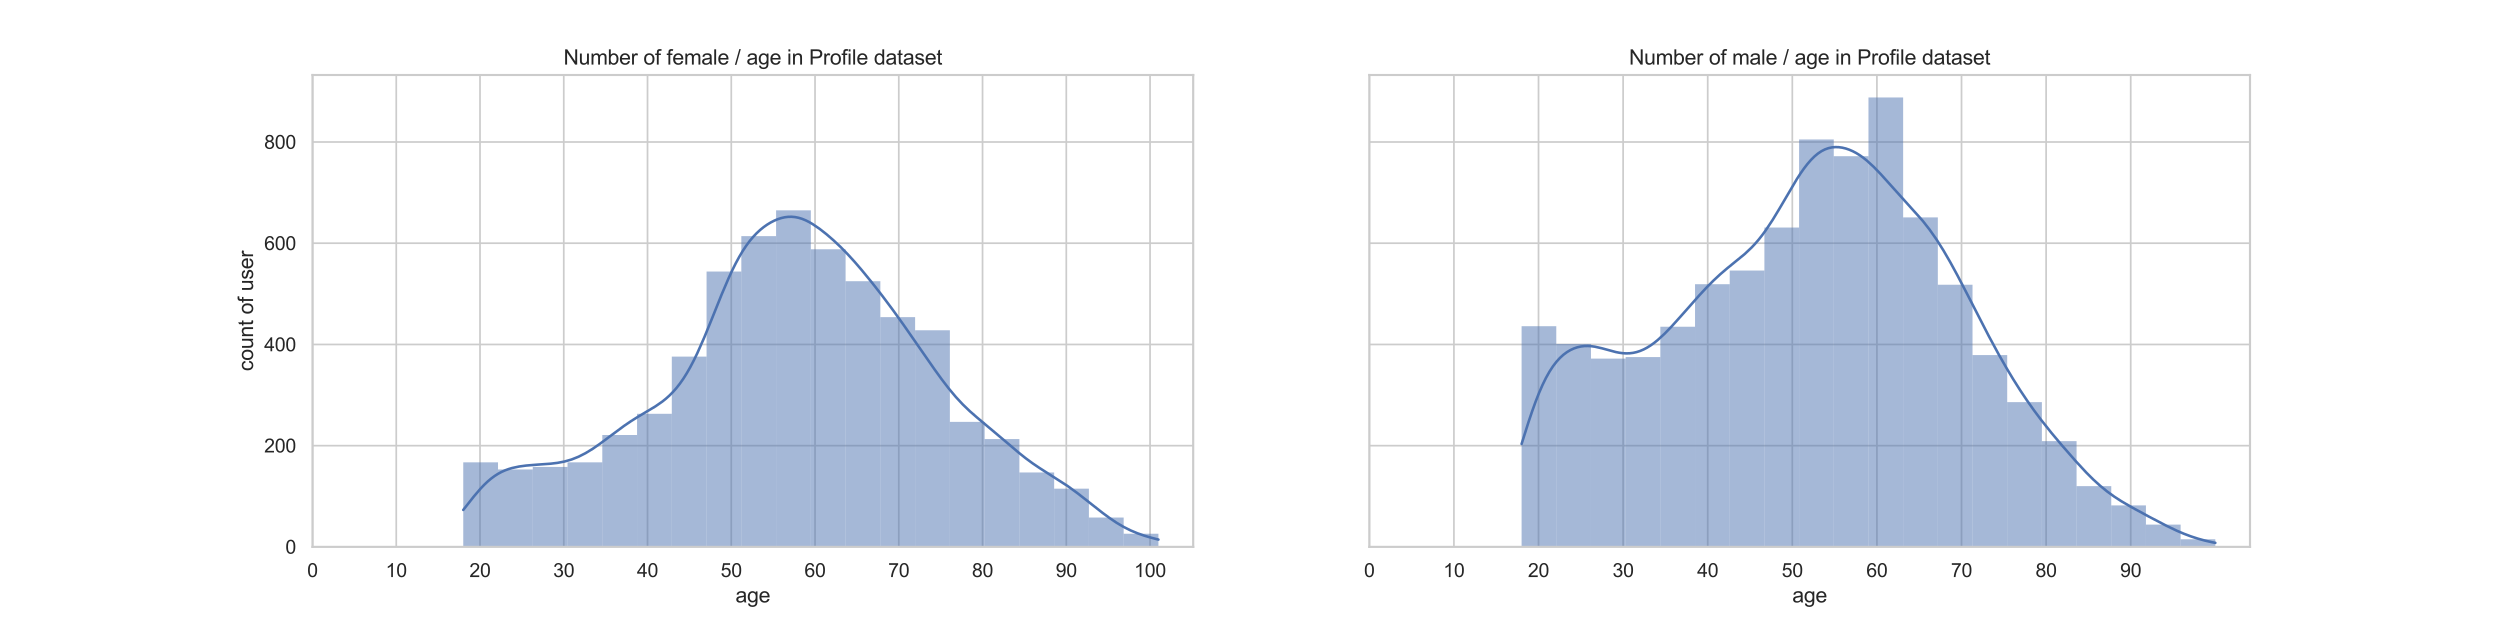 <?xml version="1.0" encoding="utf-8" standalone="no"?>
<!DOCTYPE svg PUBLIC "-//W3C//DTD SVG 1.1//EN"
  "http://www.w3.org/Graphics/SVG/1.1/DTD/svg11.dtd">
<svg xmlns:xlink="http://www.w3.org/1999/xlink" width="1440pt" height="360pt" viewBox="0 0 1440 360" xmlns="http://www.w3.org/2000/svg" version="1.1">
 <defs>
  <style type="text/css">*{stroke-linejoin: round; stroke-linecap: butt}</style>
 </defs>
 <g id="figure_1">
  <g id="patch_1">
   <path d="M 0 360 
L 1440 360 
L 1440 0 
L 0 0 
z
" style="fill: #ffffff"/>
  </g>
  <g id="axes_1">
   <g id="patch_2">
    <path d="M 180 315 
L 687.273 315 
L 687.273 43.2 
L 180 43.2 
z
" style="fill: #ffffff"/>
   </g>
   <g id="matplotlib.axis_1">
    <g id="xtick_1">
     <g id="line2d_1">
      <path d="M 180 315 
L 180 43.2 
" clip-path="url(#p85ffccefdc)" style="fill: none; stroke: #cccccc; stroke-linecap: round"/>
     </g>
     <g id="text_1">
      <!-- 0 -->
      <g style="fill: #262626" transform="translate(176.941 332.374)scale(0.11 -0.11)">
       <defs>
        <path id="ArialMT-30" d="M 266 2259 
Q 266 3072 433 3567 
Q 600 4063 929 4331 
Q 1259 4600 1759 4600 
Q 2128 4600 2406 4451 
Q 2684 4303 2865 4023 
Q 3047 3744 3150 3342 
Q 3253 2941 3253 2259 
Q 3253 1453 3087 958 
Q 2922 463 2592 192 
Q 2263 -78 1759 -78 
Q 1097 -78 719 397 
Q 266 969 266 2259 
z
M 844 2259 
Q 844 1131 1108 757 
Q 1372 384 1759 384 
Q 2147 384 2411 759 
Q 2675 1134 2675 2259 
Q 2675 3391 2411 3762 
Q 2147 4134 1753 4134 
Q 1366 4134 1134 3806 
Q 844 3388 844 2259 
z
" transform="scale(0.016)"/>
       </defs>
       <use xlink:href="#ArialMT-30"/>
      </g>
     </g>
    </g>
    <g id="xtick_2">
     <g id="line2d_2">
      <path d="M 228.243 315 
L 228.243 43.2 
" clip-path="url(#p85ffccefdc)" style="fill: none; stroke: #cccccc; stroke-linecap: round"/>
     </g>
     <g id="text_2">
      <!-- 10 -->
      <g style="fill: #262626" transform="translate(222.126 332.374)scale(0.11 -0.11)">
       <defs>
        <path id="ArialMT-31" d="M 2384 0 
L 1822 0 
L 1822 3584 
Q 1619 3391 1289 3197 
Q 959 3003 697 2906 
L 697 3450 
Q 1169 3672 1522 3987 
Q 1875 4303 2022 4600 
L 2384 4600 
L 2384 0 
z
" transform="scale(0.016)"/>
       </defs>
       <use xlink:href="#ArialMT-31"/>
       <use xlink:href="#ArialMT-30" x="55.615"/>
      </g>
     </g>
    </g>
    <g id="xtick_3">
     <g id="line2d_3">
      <path d="M 276.486 315 
L 276.486 43.2 
" clip-path="url(#p85ffccefdc)" style="fill: none; stroke: #cccccc; stroke-linecap: round"/>
     </g>
     <g id="text_3">
      <!-- 20 -->
      <g style="fill: #262626" transform="translate(270.369 332.374)scale(0.11 -0.11)">
       <defs>
        <path id="ArialMT-32" d="M 3222 541 
L 3222 0 
L 194 0 
Q 188 203 259 391 
Q 375 700 629 1000 
Q 884 1300 1366 1694 
Q 2113 2306 2375 2664 
Q 2638 3022 2638 3341 
Q 2638 3675 2398 3904 
Q 2159 4134 1775 4134 
Q 1369 4134 1125 3890 
Q 881 3647 878 3216 
L 300 3275 
Q 359 3922 746 4261 
Q 1134 4600 1788 4600 
Q 2447 4600 2831 4234 
Q 3216 3869 3216 3328 
Q 3216 3053 3103 2787 
Q 2991 2522 2730 2228 
Q 2469 1934 1863 1422 
Q 1356 997 1212 845 
Q 1069 694 975 541 
L 3222 541 
z
" transform="scale(0.016)"/>
       </defs>
       <use xlink:href="#ArialMT-32"/>
       <use xlink:href="#ArialMT-30" x="55.615"/>
      </g>
     </g>
    </g>
    <g id="xtick_4">
     <g id="line2d_4">
      <path d="M 324.728 315 
L 324.728 43.2 
" clip-path="url(#p85ffccefdc)" style="fill: none; stroke: #cccccc; stroke-linecap: round"/>
     </g>
     <g id="text_4">
      <!-- 30 -->
      <g style="fill: #262626" transform="translate(318.611 332.374)scale(0.11 -0.11)">
       <defs>
        <path id="ArialMT-33" d="M 269 1209 
L 831 1284 
Q 928 806 1161 595 
Q 1394 384 1728 384 
Q 2125 384 2398 659 
Q 2672 934 2672 1341 
Q 2672 1728 2419 1979 
Q 2166 2231 1775 2231 
Q 1616 2231 1378 2169 
L 1441 2663 
Q 1497 2656 1531 2656 
Q 1891 2656 2178 2843 
Q 2466 3031 2466 3422 
Q 2466 3731 2256 3934 
Q 2047 4138 1716 4138 
Q 1388 4138 1169 3931 
Q 950 3725 888 3313 
L 325 3413 
Q 428 3978 793 4289 
Q 1159 4600 1703 4600 
Q 2078 4600 2393 4439 
Q 2709 4278 2876 4000 
Q 3044 3722 3044 3409 
Q 3044 3113 2884 2869 
Q 2725 2625 2413 2481 
Q 2819 2388 3044 2092 
Q 3269 1797 3269 1353 
Q 3269 753 2831 336 
Q 2394 -81 1725 -81 
Q 1122 -81 723 278 
Q 325 638 269 1209 
z
" transform="scale(0.016)"/>
       </defs>
       <use xlink:href="#ArialMT-33"/>
       <use xlink:href="#ArialMT-30" x="55.615"/>
      </g>
     </g>
    </g>
    <g id="xtick_5">
     <g id="line2d_5">
      <path d="M 372.971 315 
L 372.971 43.2 
" clip-path="url(#p85ffccefdc)" style="fill: none; stroke: #cccccc; stroke-linecap: round"/>
     </g>
     <g id="text_5">
      <!-- 40 -->
      <g style="fill: #262626" transform="translate(366.854 332.374)scale(0.11 -0.11)">
       <defs>
        <path id="ArialMT-34" d="M 2069 0 
L 2069 1097 
L 81 1097 
L 81 1613 
L 2172 4581 
L 2631 4581 
L 2631 1613 
L 3250 1613 
L 3250 1097 
L 2631 1097 
L 2631 0 
L 2069 0 
z
M 2069 1613 
L 2069 3678 
L 634 1613 
L 2069 1613 
z
" transform="scale(0.016)"/>
       </defs>
       <use xlink:href="#ArialMT-34"/>
       <use xlink:href="#ArialMT-30" x="55.615"/>
      </g>
     </g>
    </g>
    <g id="xtick_6">
     <g id="line2d_6">
      <path d="M 421.214 315 
L 421.214 43.2 
" clip-path="url(#p85ffccefdc)" style="fill: none; stroke: #cccccc; stroke-linecap: round"/>
     </g>
     <g id="text_6">
      <!-- 50 -->
      <g style="fill: #262626" transform="translate(415.097 332.374)scale(0.11 -0.11)">
       <defs>
        <path id="ArialMT-35" d="M 266 1200 
L 856 1250 
Q 922 819 1161 601 
Q 1400 384 1738 384 
Q 2144 384 2425 690 
Q 2706 997 2706 1503 
Q 2706 1984 2436 2262 
Q 2166 2541 1728 2541 
Q 1456 2541 1237 2417 
Q 1019 2294 894 2097 
L 366 2166 
L 809 4519 
L 3088 4519 
L 3088 3981 
L 1259 3981 
L 1013 2750 
Q 1425 3038 1878 3038 
Q 2478 3038 2890 2622 
Q 3303 2206 3303 1553 
Q 3303 931 2941 478 
Q 2500 -78 1738 -78 
Q 1113 -78 717 272 
Q 322 622 266 1200 
z
" transform="scale(0.016)"/>
       </defs>
       <use xlink:href="#ArialMT-35"/>
       <use xlink:href="#ArialMT-30" x="55.615"/>
      </g>
     </g>
    </g>
    <g id="xtick_7">
     <g id="line2d_7">
      <path d="M 469.457 315 
L 469.457 43.2 
" clip-path="url(#p85ffccefdc)" style="fill: none; stroke: #cccccc; stroke-linecap: round"/>
     </g>
     <g id="text_7">
      <!-- 60 -->
      <g style="fill: #262626" transform="translate(463.34 332.374)scale(0.11 -0.11)">
       <defs>
        <path id="ArialMT-36" d="M 3184 3459 
L 2625 3416 
Q 2550 3747 2413 3897 
Q 2184 4138 1850 4138 
Q 1581 4138 1378 3988 
Q 1113 3794 959 3422 
Q 806 3050 800 2363 
Q 1003 2672 1297 2822 
Q 1591 2972 1913 2972 
Q 2475 2972 2870 2558 
Q 3266 2144 3266 1488 
Q 3266 1056 3080 686 
Q 2894 316 2569 119 
Q 2244 -78 1831 -78 
Q 1128 -78 684 439 
Q 241 956 241 2144 
Q 241 3472 731 4075 
Q 1159 4600 1884 4600 
Q 2425 4600 2770 4297 
Q 3116 3994 3184 3459 
z
M 888 1484 
Q 888 1194 1011 928 
Q 1134 663 1356 523 
Q 1578 384 1822 384 
Q 2178 384 2434 671 
Q 2691 959 2691 1453 
Q 2691 1928 2437 2201 
Q 2184 2475 1800 2475 
Q 1419 2475 1153 2201 
Q 888 1928 888 1484 
z
" transform="scale(0.016)"/>
       </defs>
       <use xlink:href="#ArialMT-36"/>
       <use xlink:href="#ArialMT-30" x="55.615"/>
      </g>
     </g>
    </g>
    <g id="xtick_8">
     <g id="line2d_8">
      <path d="M 517.699 315 
L 517.699 43.2 
" clip-path="url(#p85ffccefdc)" style="fill: none; stroke: #cccccc; stroke-linecap: round"/>
     </g>
     <g id="text_8">
      <!-- 70 -->
      <g style="fill: #262626" transform="translate(511.582 332.374)scale(0.11 -0.11)">
       <defs>
        <path id="ArialMT-37" d="M 303 3981 
L 303 4522 
L 3269 4522 
L 3269 4084 
Q 2831 3619 2401 2847 
Q 1972 2075 1738 1259 
Q 1569 684 1522 0 
L 944 0 
Q 953 541 1156 1306 
Q 1359 2072 1739 2783 
Q 2119 3494 2547 3981 
L 303 3981 
z
" transform="scale(0.016)"/>
       </defs>
       <use xlink:href="#ArialMT-37"/>
       <use xlink:href="#ArialMT-30" x="55.615"/>
      </g>
     </g>
    </g>
    <g id="xtick_9">
     <g id="line2d_9">
      <path d="M 565.942 315 
L 565.942 43.2 
" clip-path="url(#p85ffccefdc)" style="fill: none; stroke: #cccccc; stroke-linecap: round"/>
     </g>
     <g id="text_9">
      <!-- 80 -->
      <g style="fill: #262626" transform="translate(559.825 332.374)scale(0.11 -0.11)">
       <defs>
        <path id="ArialMT-38" d="M 1131 2484 
Q 781 2613 612 2850 
Q 444 3088 444 3419 
Q 444 3919 803 4259 
Q 1163 4600 1759 4600 
Q 2359 4600 2725 4251 
Q 3091 3903 3091 3403 
Q 3091 3084 2923 2848 
Q 2756 2613 2416 2484 
Q 2838 2347 3058 2040 
Q 3278 1734 3278 1309 
Q 3278 722 2862 322 
Q 2447 -78 1769 -78 
Q 1091 -78 675 323 
Q 259 725 259 1325 
Q 259 1772 486 2073 
Q 713 2375 1131 2484 
z
M 1019 3438 
Q 1019 3113 1228 2906 
Q 1438 2700 1772 2700 
Q 2097 2700 2305 2904 
Q 2513 3109 2513 3406 
Q 2513 3716 2298 3927 
Q 2084 4138 1766 4138 
Q 1444 4138 1231 3931 
Q 1019 3725 1019 3438 
z
M 838 1322 
Q 838 1081 952 856 
Q 1066 631 1291 507 
Q 1516 384 1775 384 
Q 2178 384 2440 643 
Q 2703 903 2703 1303 
Q 2703 1709 2433 1975 
Q 2163 2241 1756 2241 
Q 1359 2241 1098 1978 
Q 838 1716 838 1322 
z
" transform="scale(0.016)"/>
       </defs>
       <use xlink:href="#ArialMT-38"/>
       <use xlink:href="#ArialMT-30" x="55.615"/>
      </g>
     </g>
    </g>
    <g id="xtick_10">
     <g id="line2d_10">
      <path d="M 614.185 315 
L 614.185 43.2 
" clip-path="url(#p85ffccefdc)" style="fill: none; stroke: #cccccc; stroke-linecap: round"/>
     </g>
     <g id="text_10">
      <!-- 90 -->
      <g style="fill: #262626" transform="translate(608.068 332.374)scale(0.11 -0.11)">
       <defs>
        <path id="ArialMT-39" d="M 350 1059 
L 891 1109 
Q 959 728 1153 556 
Q 1347 384 1650 384 
Q 1909 384 2104 503 
Q 2300 622 2425 820 
Q 2550 1019 2634 1356 
Q 2719 1694 2719 2044 
Q 2719 2081 2716 2156 
Q 2547 1888 2255 1720 
Q 1963 1553 1622 1553 
Q 1053 1553 659 1965 
Q 266 2378 266 3053 
Q 266 3750 677 4175 
Q 1088 4600 1706 4600 
Q 2153 4600 2523 4359 
Q 2894 4119 3086 3673 
Q 3278 3228 3278 2384 
Q 3278 1506 3087 986 
Q 2897 466 2520 194 
Q 2144 -78 1638 -78 
Q 1100 -78 759 220 
Q 419 519 350 1059 
z
M 2653 3081 
Q 2653 3566 2395 3850 
Q 2138 4134 1775 4134 
Q 1400 4134 1122 3828 
Q 844 3522 844 3034 
Q 844 2597 1108 2323 
Q 1372 2050 1759 2050 
Q 2150 2050 2401 2323 
Q 2653 2597 2653 3081 
z
" transform="scale(0.016)"/>
       </defs>
       <use xlink:href="#ArialMT-39"/>
       <use xlink:href="#ArialMT-30" x="55.615"/>
      </g>
     </g>
    </g>
    <g id="xtick_11">
     <g id="line2d_11">
      <path d="M 662.428 315 
L 662.428 43.2 
" clip-path="url(#p85ffccefdc)" style="fill: none; stroke: #cccccc; stroke-linecap: round"/>
     </g>
     <g id="text_11">
      <!-- 100 -->
      <g style="fill: #262626" transform="translate(653.252 332.374)scale(0.11 -0.11)">
       <use xlink:href="#ArialMT-31"/>
       <use xlink:href="#ArialMT-30" x="55.615"/>
       <use xlink:href="#ArialMT-30" x="111.23"/>
      </g>
     </g>
    </g>
    <g id="text_12">
     <!-- age -->
     <g style="fill: #262626" transform="translate(423.627 347.009)scale(0.12 -0.12)">
      <defs>
       <path id="ArialMT-61" d="M 2588 409 
Q 2275 144 1986 34 
Q 1697 -75 1366 -75 
Q 819 -75 525 192 
Q 231 459 231 875 
Q 231 1119 342 1320 
Q 453 1522 633 1644 
Q 813 1766 1038 1828 
Q 1203 1872 1538 1913 
Q 2219 1994 2541 2106 
Q 2544 2222 2544 2253 
Q 2544 2597 2384 2738 
Q 2169 2928 1744 2928 
Q 1347 2928 1158 2789 
Q 969 2650 878 2297 
L 328 2372 
Q 403 2725 575 2942 
Q 747 3159 1072 3276 
Q 1397 3394 1825 3394 
Q 2250 3394 2515 3294 
Q 2781 3194 2906 3042 
Q 3031 2891 3081 2659 
Q 3109 2516 3109 2141 
L 3109 1391 
Q 3109 606 3145 398 
Q 3181 191 3288 0 
L 2700 0 
Q 2613 175 2588 409 
z
M 2541 1666 
Q 2234 1541 1622 1453 
Q 1275 1403 1131 1340 
Q 988 1278 909 1158 
Q 831 1038 831 891 
Q 831 666 1001 516 
Q 1172 366 1500 366 
Q 1825 366 2078 508 
Q 2331 650 2450 897 
Q 2541 1088 2541 1459 
L 2541 1666 
z
" transform="scale(0.016)"/>
       <path id="ArialMT-67" d="M 319 -275 
L 866 -356 
Q 900 -609 1056 -725 
Q 1266 -881 1628 -881 
Q 2019 -881 2231 -725 
Q 2444 -569 2519 -288 
Q 2563 -116 2559 434 
Q 2191 0 1641 0 
Q 956 0 581 494 
Q 206 988 206 1678 
Q 206 2153 378 2554 
Q 550 2956 876 3175 
Q 1203 3394 1644 3394 
Q 2231 3394 2613 2919 
L 2613 3319 
L 3131 3319 
L 3131 450 
Q 3131 -325 2973 -648 
Q 2816 -972 2473 -1159 
Q 2131 -1347 1631 -1347 
Q 1038 -1347 672 -1080 
Q 306 -813 319 -275 
z
M 784 1719 
Q 784 1066 1043 766 
Q 1303 466 1694 466 
Q 2081 466 2343 764 
Q 2606 1063 2606 1700 
Q 2606 2309 2336 2618 
Q 2066 2928 1684 2928 
Q 1309 2928 1046 2623 
Q 784 2319 784 1719 
z
" transform="scale(0.016)"/>
       <path id="ArialMT-65" d="M 2694 1069 
L 3275 997 
Q 3138 488 2766 206 
Q 2394 -75 1816 -75 
Q 1088 -75 661 373 
Q 234 822 234 1631 
Q 234 2469 665 2931 
Q 1097 3394 1784 3394 
Q 2450 3394 2872 2941 
Q 3294 2488 3294 1666 
Q 3294 1616 3291 1516 
L 816 1516 
Q 847 969 1125 678 
Q 1403 388 1819 388 
Q 2128 388 2347 550 
Q 2566 713 2694 1069 
z
M 847 1978 
L 2700 1978 
Q 2663 2397 2488 2606 
Q 2219 2931 1791 2931 
Q 1403 2931 1139 2672 
Q 875 2413 847 1978 
z
" transform="scale(0.016)"/>
      </defs>
      <use xlink:href="#ArialMT-61"/>
      <use xlink:href="#ArialMT-67" x="55.615"/>
      <use xlink:href="#ArialMT-65" x="111.23"/>
     </g>
    </g>
   </g>
   <g id="matplotlib.axis_2">
    <g id="ytick_1">
     <g id="line2d_12">
      <path d="M 180 315 
L 687.273 315 
" clip-path="url(#p85ffccefdc)" style="fill: none; stroke: #cccccc; stroke-linecap: round"/>
     </g>
     <g id="text_13">
      <!-- 0 -->
      <g style="fill: #262626" transform="translate(164.383 318.937)scale(0.11 -0.11)">
       <use xlink:href="#ArialMT-30"/>
      </g>
     </g>
    </g>
    <g id="ytick_2">
     <g id="line2d_13">
      <path d="M 180 256.699 
L 687.273 256.699 
" clip-path="url(#p85ffccefdc)" style="fill: none; stroke: #cccccc; stroke-linecap: round"/>
     </g>
     <g id="text_14">
      <!-- 200 -->
      <g style="fill: #262626" transform="translate(152.149 260.636)scale(0.11 -0.11)">
       <use xlink:href="#ArialMT-32"/>
       <use xlink:href="#ArialMT-30" x="55.615"/>
       <use xlink:href="#ArialMT-30" x="111.23"/>
      </g>
     </g>
    </g>
    <g id="ytick_3">
     <g id="line2d_14">
      <path d="M 180 198.398 
L 687.273 198.398 
" clip-path="url(#p85ffccefdc)" style="fill: none; stroke: #cccccc; stroke-linecap: round"/>
     </g>
     <g id="text_15">
      <!-- 400 -->
      <g style="fill: #262626" transform="translate(152.149 202.334)scale(0.11 -0.11)">
       <use xlink:href="#ArialMT-34"/>
       <use xlink:href="#ArialMT-30" x="55.615"/>
       <use xlink:href="#ArialMT-30" x="111.23"/>
      </g>
     </g>
    </g>
    <g id="ytick_4">
     <g id="line2d_15">
      <path d="M 180 140.097 
L 687.273 140.097 
" clip-path="url(#p85ffccefdc)" style="fill: none; stroke: #cccccc; stroke-linecap: round"/>
     </g>
     <g id="text_16">
      <!-- 600 -->
      <g style="fill: #262626" transform="translate(152.149 144.033)scale(0.11 -0.11)">
       <use xlink:href="#ArialMT-36"/>
       <use xlink:href="#ArialMT-30" x="55.615"/>
       <use xlink:href="#ArialMT-30" x="111.23"/>
      </g>
     </g>
    </g>
    <g id="ytick_5">
     <g id="line2d_16">
      <path d="M 180 81.795 
L 687.273 81.795 
" clip-path="url(#p85ffccefdc)" style="fill: none; stroke: #cccccc; stroke-linecap: round"/>
     </g>
     <g id="text_17">
      <!-- 800 -->
      <g style="fill: #262626" transform="translate(152.149 85.732)scale(0.11 -0.11)">
       <use xlink:href="#ArialMT-38"/>
       <use xlink:href="#ArialMT-30" x="55.615"/>
       <use xlink:href="#ArialMT-30" x="111.23"/>
      </g>
     </g>
    </g>
    <g id="text_18">
     <!-- count of user -->
     <g style="fill: #262626" transform="translate(145.764 213.785)rotate(-90)scale(0.12 -0.12)">
      <defs>
       <path id="ArialMT-63" d="M 2588 1216 
L 3141 1144 
Q 3050 572 2676 248 
Q 2303 -75 1759 -75 
Q 1078 -75 664 370 
Q 250 816 250 1647 
Q 250 2184 428 2587 
Q 606 2991 970 3192 
Q 1334 3394 1763 3394 
Q 2303 3394 2647 3120 
Q 2991 2847 3088 2344 
L 2541 2259 
Q 2463 2594 2264 2762 
Q 2066 2931 1784 2931 
Q 1359 2931 1093 2626 
Q 828 2322 828 1663 
Q 828 994 1084 691 
Q 1341 388 1753 388 
Q 2084 388 2306 591 
Q 2528 794 2588 1216 
z
" transform="scale(0.016)"/>
       <path id="ArialMT-6f" d="M 213 1659 
Q 213 2581 725 3025 
Q 1153 3394 1769 3394 
Q 2453 3394 2887 2945 
Q 3322 2497 3322 1706 
Q 3322 1066 3130 698 
Q 2938 331 2570 128 
Q 2203 -75 1769 -75 
Q 1072 -75 642 372 
Q 213 819 213 1659 
z
M 791 1659 
Q 791 1022 1069 705 
Q 1347 388 1769 388 
Q 2188 388 2466 706 
Q 2744 1025 2744 1678 
Q 2744 2294 2464 2611 
Q 2184 2928 1769 2928 
Q 1347 2928 1069 2612 
Q 791 2297 791 1659 
z
" transform="scale(0.016)"/>
       <path id="ArialMT-75" d="M 2597 0 
L 2597 488 
Q 2209 -75 1544 -75 
Q 1250 -75 995 37 
Q 741 150 617 320 
Q 494 491 444 738 
Q 409 903 409 1263 
L 409 3319 
L 972 3319 
L 972 1478 
Q 972 1038 1006 884 
Q 1059 663 1231 536 
Q 1403 409 1656 409 
Q 1909 409 2131 539 
Q 2353 669 2445 892 
Q 2538 1116 2538 1541 
L 2538 3319 
L 3100 3319 
L 3100 0 
L 2597 0 
z
" transform="scale(0.016)"/>
       <path id="ArialMT-6e" d="M 422 0 
L 422 3319 
L 928 3319 
L 928 2847 
Q 1294 3394 1984 3394 
Q 2284 3394 2536 3286 
Q 2788 3178 2913 3003 
Q 3038 2828 3088 2588 
Q 3119 2431 3119 2041 
L 3119 0 
L 2556 0 
L 2556 2019 
Q 2556 2363 2490 2533 
Q 2425 2703 2258 2804 
Q 2091 2906 1866 2906 
Q 1506 2906 1245 2678 
Q 984 2450 984 1813 
L 984 0 
L 422 0 
z
" transform="scale(0.016)"/>
       <path id="ArialMT-74" d="M 1650 503 
L 1731 6 
Q 1494 -44 1306 -44 
Q 1000 -44 831 53 
Q 663 150 594 308 
Q 525 466 525 972 
L 525 2881 
L 113 2881 
L 113 3319 
L 525 3319 
L 525 4141 
L 1084 4478 
L 1084 3319 
L 1650 3319 
L 1650 2881 
L 1084 2881 
L 1084 941 
Q 1084 700 1114 631 
Q 1144 563 1211 522 
Q 1278 481 1403 481 
Q 1497 481 1650 503 
z
" transform="scale(0.016)"/>
       <path id="ArialMT-20" transform="scale(0.016)"/>
       <path id="ArialMT-66" d="M 556 0 
L 556 2881 
L 59 2881 
L 59 3319 
L 556 3319 
L 556 3672 
Q 556 4006 616 4169 
Q 697 4388 901 4523 
Q 1106 4659 1475 4659 
Q 1713 4659 2000 4603 
L 1916 4113 
Q 1741 4144 1584 4144 
Q 1328 4144 1222 4034 
Q 1116 3925 1116 3625 
L 1116 3319 
L 1763 3319 
L 1763 2881 
L 1116 2881 
L 1116 0 
L 556 0 
z
" transform="scale(0.016)"/>
       <path id="ArialMT-73" d="M 197 991 
L 753 1078 
Q 800 744 1014 566 
Q 1228 388 1613 388 
Q 2000 388 2187 545 
Q 2375 703 2375 916 
Q 2375 1106 2209 1216 
Q 2094 1291 1634 1406 
Q 1016 1563 777 1677 
Q 538 1791 414 1992 
Q 291 2194 291 2438 
Q 291 2659 392 2848 
Q 494 3038 669 3163 
Q 800 3259 1026 3326 
Q 1253 3394 1513 3394 
Q 1903 3394 2198 3281 
Q 2494 3169 2634 2976 
Q 2775 2784 2828 2463 
L 2278 2388 
Q 2241 2644 2061 2787 
Q 1881 2931 1553 2931 
Q 1166 2931 1000 2803 
Q 834 2675 834 2503 
Q 834 2394 903 2306 
Q 972 2216 1119 2156 
Q 1203 2125 1616 2013 
Q 2213 1853 2448 1751 
Q 2684 1650 2818 1456 
Q 2953 1263 2953 975 
Q 2953 694 2789 445 
Q 2625 197 2315 61 
Q 2006 -75 1616 -75 
Q 969 -75 630 194 
Q 291 463 197 991 
z
" transform="scale(0.016)"/>
       <path id="ArialMT-72" d="M 416 0 
L 416 3319 
L 922 3319 
L 922 2816 
Q 1116 3169 1280 3281 
Q 1444 3394 1641 3394 
Q 1925 3394 2219 3213 
L 2025 2691 
Q 1819 2813 1613 2813 
Q 1428 2813 1281 2702 
Q 1134 2591 1072 2394 
Q 978 2094 978 1738 
L 978 0 
L 416 0 
z
" transform="scale(0.016)"/>
      </defs>
      <use xlink:href="#ArialMT-63"/>
      <use xlink:href="#ArialMT-6f" x="50"/>
      <use xlink:href="#ArialMT-75" x="105.615"/>
      <use xlink:href="#ArialMT-6e" x="161.23"/>
      <use xlink:href="#ArialMT-74" x="216.846"/>
      <use xlink:href="#ArialMT-20" x="244.629"/>
      <use xlink:href="#ArialMT-6f" x="272.412"/>
      <use xlink:href="#ArialMT-66" x="328.027"/>
      <use xlink:href="#ArialMT-20" x="355.811"/>
      <use xlink:href="#ArialMT-75" x="383.594"/>
      <use xlink:href="#ArialMT-73" x="439.209"/>
      <use xlink:href="#ArialMT-65" x="489.209"/>
      <use xlink:href="#ArialMT-72" x="544.824"/>
     </g>
    </g>
   </g>
   <g id="patch_3">
    <path d="M 266.837 315 
L 286.858 315 
L 286.858 266.319 
L 266.837 266.319 
z
" clip-path="url(#p85ffccefdc)" style="fill: #4c72b0; fill-opacity: 0.5"/>
   </g>
   <g id="patch_4">
    <path d="M 286.858 315 
L 306.878 315 
L 306.878 270.4 
L 286.858 270.4 
z
" clip-path="url(#p85ffccefdc)" style="fill: #4c72b0; fill-opacity: 0.5"/>
   </g>
   <g id="patch_5">
    <path d="M 306.878 315 
L 326.899 315 
L 326.899 268.942 
L 306.878 268.942 
z
" clip-path="url(#p85ffccefdc)" style="fill: #4c72b0; fill-opacity: 0.5"/>
   </g>
   <g id="patch_6">
    <path d="M 326.899 315 
L 346.92 315 
L 346.92 266.319 
L 326.899 266.319 
z
" clip-path="url(#p85ffccefdc)" style="fill: #4c72b0; fill-opacity: 0.5"/>
   </g>
   <g id="patch_7">
    <path d="M 346.92 315 
L 366.941 315 
L 366.941 250.577 
L 346.92 250.577 
z
" clip-path="url(#p85ffccefdc)" style="fill: #4c72b0; fill-opacity: 0.5"/>
   </g>
   <g id="patch_8">
    <path d="M 366.941 315 
L 386.961 315 
L 386.961 238.334 
L 366.941 238.334 
z
" clip-path="url(#p85ffccefdc)" style="fill: #4c72b0; fill-opacity: 0.5"/>
   </g>
   <g id="patch_9">
    <path d="M 386.961 315 
L 406.982 315 
L 406.982 205.394 
L 386.961 205.394 
z
" clip-path="url(#p85ffccefdc)" style="fill: #4c72b0; fill-opacity: 0.5"/>
   </g>
   <g id="patch_10">
    <path d="M 406.982 315 
L 427.003 315 
L 427.003 156.421 
L 406.982 156.421 
z
" clip-path="url(#p85ffccefdc)" style="fill: #4c72b0; fill-opacity: 0.5"/>
   </g>
   <g id="patch_11">
    <path d="M 427.003 315 
L 447.024 315 
L 447.024 136.015 
L 427.003 136.015 
z
" clip-path="url(#p85ffccefdc)" style="fill: #4c72b0; fill-opacity: 0.5"/>
   </g>
   <g id="patch_12">
    <path d="M 447.024 315 
L 467.044 315 
L 467.044 121.149 
L 447.024 121.149 
z
" clip-path="url(#p85ffccefdc)" style="fill: #4c72b0; fill-opacity: 0.5"/>
   </g>
   <g id="patch_13">
    <path d="M 467.044 315 
L 487.065 315 
L 487.065 143.595 
L 467.044 143.595 
z
" clip-path="url(#p85ffccefdc)" style="fill: #4c72b0; fill-opacity: 0.5"/>
   </g>
   <g id="patch_14">
    <path d="M 487.065 315 
L 507.086 315 
L 507.086 161.959 
L 487.065 161.959 
z
" clip-path="url(#p85ffccefdc)" style="fill: #4c72b0; fill-opacity: 0.5"/>
   </g>
   <g id="patch_15">
    <path d="M 507.086 315 
L 527.107 315 
L 527.107 182.656 
L 507.086 182.656 
z
" clip-path="url(#p85ffccefdc)" style="fill: #4c72b0; fill-opacity: 0.5"/>
   </g>
   <g id="patch_16">
    <path d="M 527.107 315 
L 547.127 315 
L 547.127 190.236 
L 527.107 190.236 
z
" clip-path="url(#p85ffccefdc)" style="fill: #4c72b0; fill-opacity: 0.5"/>
   </g>
   <g id="patch_17">
    <path d="M 547.127 315 
L 567.148 315 
L 567.148 242.998 
L 547.127 242.998 
z
" clip-path="url(#p85ffccefdc)" style="fill: #4c72b0; fill-opacity: 0.5"/>
   </g>
   <g id="patch_18">
    <path d="M 567.148 315 
L 587.169 315 
L 587.169 252.909 
L 567.148 252.909 
z
" clip-path="url(#p85ffccefdc)" style="fill: #4c72b0; fill-opacity: 0.5"/>
   </g>
   <g id="patch_19">
    <path d="M 587.169 315 
L 607.19 315 
L 607.19 272.149 
L 587.169 272.149 
z
" clip-path="url(#p85ffccefdc)" style="fill: #4c72b0; fill-opacity: 0.5"/>
   </g>
   <g id="patch_20">
    <path d="M 607.19 315 
L 627.21 315 
L 627.21 281.477 
L 607.19 281.477 
z
" clip-path="url(#p85ffccefdc)" style="fill: #4c72b0; fill-opacity: 0.5"/>
   </g>
   <g id="patch_21">
    <path d="M 627.21 315 
L 647.231 315 
L 647.231 298.093 
L 627.21 298.093 
z
" clip-path="url(#p85ffccefdc)" style="fill: #4c72b0; fill-opacity: 0.5"/>
   </g>
   <g id="patch_22">
    <path d="M 647.231 315 
L 667.252 315 
L 667.252 307.421 
L 647.231 307.421 
z
" clip-path="url(#p85ffccefdc)" style="fill: #4c72b0; fill-opacity: 0.5"/>
   </g>
   <g id="line2d_17">
    <path d="M 266.837 293.716 
L 272.873 286.038 
L 276.898 281.34 
L 278.91 279.235 
L 280.922 277.326 
L 282.934 275.628 
L 284.946 274.143 
L 286.958 272.869 
L 288.97 271.793 
L 290.983 270.898 
L 292.995 270.164 
L 295.007 269.569 
L 299.031 268.709 
L 303.055 268.162 
L 309.092 267.664 
L 317.14 267.088 
L 321.165 266.602 
L 325.189 265.829 
L 329.213 264.672 
L 333.237 263.073 
L 337.262 261.026 
L 341.286 258.577 
L 345.31 255.81 
L 351.347 251.316 
L 359.395 245.354 
L 363.419 242.618 
L 367.444 240.09 
L 377.504 234.079 
L 381.529 231.284 
L 383.541 229.672 
L 385.553 227.872 
L 387.565 225.847 
L 389.577 223.567 
L 391.589 221.003 
L 393.602 218.133 
L 395.614 214.941 
L 397.626 211.422 
L 399.638 207.58 
L 401.65 203.43 
L 405.674 194.333 
L 409.699 184.494 
L 415.735 169.464 
L 419.759 160.06 
L 421.771 155.72 
L 423.784 151.678 
L 425.796 147.96 
L 427.808 144.579 
L 429.82 141.536 
L 431.832 138.82 
L 433.844 136.413 
L 435.856 134.292 
L 437.869 132.43 
L 439.881 130.801 
L 441.893 129.385 
L 443.905 128.164 
L 445.917 127.13 
L 447.929 126.281 
L 449.941 125.62 
L 451.953 125.157 
L 453.966 124.901 
L 455.978 124.862 
L 457.99 125.044 
L 460.002 125.448 
L 462.014 126.066 
L 464.026 126.888 
L 466.038 127.893 
L 468.051 129.062 
L 472.075 131.801 
L 476.099 134.955 
L 480.123 138.439 
L 484.148 142.23 
L 488.172 146.333 
L 492.196 150.738 
L 496.22 155.405 
L 502.257 162.782 
L 508.293 170.518 
L 514.33 178.599 
L 520.366 187.004 
L 530.427 201.47 
L 538.475 213.034 
L 542.5 218.59 
L 546.524 223.83 
L 550.548 228.641 
L 554.572 232.966 
L 558.597 236.833 
L 562.621 240.355 
L 580.73 255.581 
L 586.767 260.729 
L 590.791 263.941 
L 594.815 266.899 
L 598.839 269.612 
L 614.936 279.932 
L 620.973 284.337 
L 629.021 290.659 
L 635.058 295.397 
L 639.082 298.368 
L 643.106 301.08 
L 647.131 303.462 
L 651.155 305.486 
L 655.179 307.171 
L 659.203 308.571 
L 663.228 309.758 
L 667.252 310.797 
L 667.252 310.797 
" clip-path="url(#p85ffccefdc)" style="fill: none; stroke: #4c72b0; stroke-width: 1.5; stroke-linecap: round"/>
   </g>
   <g id="patch_23">
    <path d="M 180 315 
L 180 43.2 
" style="fill: none; stroke: #cccccc; stroke-width: 1.25; stroke-linejoin: miter; stroke-linecap: square"/>
   </g>
   <g id="patch_24">
    <path d="M 687.273 315 
L 687.273 43.2 
" style="fill: none; stroke: #cccccc; stroke-width: 1.25; stroke-linejoin: miter; stroke-linecap: square"/>
   </g>
   <g id="patch_25">
    <path d="M 180 315 
L 687.273 315 
" style="fill: none; stroke: #cccccc; stroke-width: 1.25; stroke-linejoin: miter; stroke-linecap: square"/>
   </g>
   <g id="patch_26">
    <path d="M 180 43.2 
L 687.273 43.2 
" style="fill: none; stroke: #cccccc; stroke-width: 1.25; stroke-linejoin: miter; stroke-linecap: square"/>
   </g>
   <g id="text_19">
    <!-- Number of female / age in Profile dataset -->
    <g style="fill: #262626" transform="translate(324.586 37.2)scale(0.12 -0.12)">
     <defs>
      <path id="ArialMT-4e" d="M 488 0 
L 488 4581 
L 1109 4581 
L 3516 984 
L 3516 4581 
L 4097 4581 
L 4097 0 
L 3475 0 
L 1069 3600 
L 1069 0 
L 488 0 
z
" transform="scale(0.016)"/>
      <path id="ArialMT-6d" d="M 422 0 
L 422 3319 
L 925 3319 
L 925 2853 
Q 1081 3097 1340 3245 
Q 1600 3394 1931 3394 
Q 2300 3394 2536 3241 
Q 2772 3088 2869 2813 
Q 3263 3394 3894 3394 
Q 4388 3394 4653 3120 
Q 4919 2847 4919 2278 
L 4919 0 
L 4359 0 
L 4359 2091 
Q 4359 2428 4304 2576 
Q 4250 2725 4106 2815 
Q 3963 2906 3769 2906 
Q 3419 2906 3187 2673 
Q 2956 2441 2956 1928 
L 2956 0 
L 2394 0 
L 2394 2156 
Q 2394 2531 2256 2718 
Q 2119 2906 1806 2906 
Q 1569 2906 1367 2781 
Q 1166 2656 1075 2415 
Q 984 2175 984 1722 
L 984 0 
L 422 0 
z
" transform="scale(0.016)"/>
      <path id="ArialMT-62" d="M 941 0 
L 419 0 
L 419 4581 
L 981 4581 
L 981 2947 
Q 1338 3394 1891 3394 
Q 2197 3394 2470 3270 
Q 2744 3147 2920 2923 
Q 3097 2700 3197 2384 
Q 3297 2069 3297 1709 
Q 3297 856 2875 390 
Q 2453 -75 1863 -75 
Q 1275 -75 941 416 
L 941 0 
z
M 934 1684 
Q 934 1088 1097 822 
Q 1363 388 1816 388 
Q 2184 388 2453 708 
Q 2722 1028 2722 1663 
Q 2722 2313 2464 2622 
Q 2206 2931 1841 2931 
Q 1472 2931 1203 2611 
Q 934 2291 934 1684 
z
" transform="scale(0.016)"/>
      <path id="ArialMT-6c" d="M 409 0 
L 409 4581 
L 972 4581 
L 972 0 
L 409 0 
z
" transform="scale(0.016)"/>
      <path id="ArialMT-2f" d="M 0 -78 
L 1328 4659 
L 1778 4659 
L 453 -78 
L 0 -78 
z
" transform="scale(0.016)"/>
      <path id="ArialMT-69" d="M 425 3934 
L 425 4581 
L 988 4581 
L 988 3934 
L 425 3934 
z
M 425 0 
L 425 3319 
L 988 3319 
L 988 0 
L 425 0 
z
" transform="scale(0.016)"/>
      <path id="ArialMT-50" d="M 494 0 
L 494 4581 
L 2222 4581 
Q 2678 4581 2919 4538 
Q 3256 4481 3484 4323 
Q 3713 4166 3852 3881 
Q 3991 3597 3991 3256 
Q 3991 2672 3619 2267 
Q 3247 1863 2275 1863 
L 1100 1863 
L 1100 0 
L 494 0 
z
M 1100 2403 
L 2284 2403 
Q 2872 2403 3119 2622 
Q 3366 2841 3366 3238 
Q 3366 3525 3220 3729 
Q 3075 3934 2838 4000 
Q 2684 4041 2272 4041 
L 1100 4041 
L 1100 2403 
z
" transform="scale(0.016)"/>
      <path id="ArialMT-64" d="M 2575 0 
L 2575 419 
Q 2259 -75 1647 -75 
Q 1250 -75 917 144 
Q 584 363 401 755 
Q 219 1147 219 1656 
Q 219 2153 384 2558 
Q 550 2963 881 3178 
Q 1213 3394 1622 3394 
Q 1922 3394 2156 3267 
Q 2391 3141 2538 2938 
L 2538 4581 
L 3097 4581 
L 3097 0 
L 2575 0 
z
M 797 1656 
Q 797 1019 1065 703 
Q 1334 388 1700 388 
Q 2069 388 2326 689 
Q 2584 991 2584 1609 
Q 2584 2291 2321 2609 
Q 2059 2928 1675 2928 
Q 1300 2928 1048 2622 
Q 797 2316 797 1656 
z
" transform="scale(0.016)"/>
     </defs>
     <use xlink:href="#ArialMT-4e"/>
     <use xlink:href="#ArialMT-75" x="72.217"/>
     <use xlink:href="#ArialMT-6d" x="127.832"/>
     <use xlink:href="#ArialMT-62" x="211.133"/>
     <use xlink:href="#ArialMT-65" x="266.748"/>
     <use xlink:href="#ArialMT-72" x="322.363"/>
     <use xlink:href="#ArialMT-20" x="355.664"/>
     <use xlink:href="#ArialMT-6f" x="383.447"/>
     <use xlink:href="#ArialMT-66" x="439.062"/>
     <use xlink:href="#ArialMT-20" x="466.846"/>
     <use xlink:href="#ArialMT-66" x="494.629"/>
     <use xlink:href="#ArialMT-65" x="522.412"/>
     <use xlink:href="#ArialMT-6d" x="578.027"/>
     <use xlink:href="#ArialMT-61" x="661.328"/>
     <use xlink:href="#ArialMT-6c" x="716.943"/>
     <use xlink:href="#ArialMT-65" x="739.16"/>
     <use xlink:href="#ArialMT-20" x="794.775"/>
     <use xlink:href="#ArialMT-2f" x="822.559"/>
     <use xlink:href="#ArialMT-20" x="850.342"/>
     <use xlink:href="#ArialMT-61" x="878.125"/>
     <use xlink:href="#ArialMT-67" x="933.74"/>
     <use xlink:href="#ArialMT-65" x="989.355"/>
     <use xlink:href="#ArialMT-20" x="1044.971"/>
     <use xlink:href="#ArialMT-69" x="1072.754"/>
     <use xlink:href="#ArialMT-6e" x="1094.971"/>
     <use xlink:href="#ArialMT-20" x="1150.586"/>
     <use xlink:href="#ArialMT-50" x="1178.369"/>
     <use xlink:href="#ArialMT-72" x="1245.068"/>
     <use xlink:href="#ArialMT-6f" x="1278.369"/>
     <use xlink:href="#ArialMT-66" x="1333.984"/>
     <use xlink:href="#ArialMT-69" x="1361.768"/>
     <use xlink:href="#ArialMT-6c" x="1383.984"/>
     <use xlink:href="#ArialMT-65" x="1406.201"/>
     <use xlink:href="#ArialMT-20" x="1461.816"/>
     <use xlink:href="#ArialMT-64" x="1489.6"/>
     <use xlink:href="#ArialMT-61" x="1545.215"/>
     <use xlink:href="#ArialMT-74" x="1600.83"/>
     <use xlink:href="#ArialMT-61" x="1628.613"/>
     <use xlink:href="#ArialMT-73" x="1684.229"/>
     <use xlink:href="#ArialMT-65" x="1734.229"/>
     <use xlink:href="#ArialMT-74" x="1789.844"/>
    </g>
   </g>
  </g>
  <g id="axes_2">
   <g id="patch_27">
    <path d="M 788.727 315 
L 1296 315 
L 1296 43.2 
L 788.727 43.2 
z
" style="fill: #ffffff"/>
   </g>
   <g id="matplotlib.axis_3">
    <g id="xtick_12">
     <g id="line2d_18">
      <path d="M 788.727 315 
L 788.727 43.2 
" clip-path="url(#p890c68fd85)" style="fill: none; stroke: #cccccc; stroke-linecap: round"/>
     </g>
     <g id="text_20">
      <!-- 0 -->
      <g style="fill: #262626" transform="translate(785.669 332.374)scale(0.11 -0.11)">
       <use xlink:href="#ArialMT-30"/>
      </g>
     </g>
    </g>
    <g id="xtick_13">
     <g id="line2d_19">
      <path d="M 837.457 315 
L 837.457 43.2 
" clip-path="url(#p890c68fd85)" style="fill: none; stroke: #cccccc; stroke-linecap: round"/>
     </g>
     <g id="text_21">
      <!-- 10 -->
      <g style="fill: #262626" transform="translate(831.34 332.374)scale(0.11 -0.11)">
       <use xlink:href="#ArialMT-31"/>
       <use xlink:href="#ArialMT-30" x="55.615"/>
      </g>
     </g>
    </g>
    <g id="xtick_14">
     <g id="line2d_20">
      <path d="M 886.186 315 
L 886.186 43.2 
" clip-path="url(#p890c68fd85)" style="fill: none; stroke: #cccccc; stroke-linecap: round"/>
     </g>
     <g id="text_22">
      <!-- 20 -->
      <g style="fill: #262626" transform="translate(880.069 332.374)scale(0.11 -0.11)">
       <use xlink:href="#ArialMT-32"/>
       <use xlink:href="#ArialMT-30" x="55.615"/>
      </g>
     </g>
    </g>
    <g id="xtick_15">
     <g id="line2d_21">
      <path d="M 934.915 315 
L 934.915 43.2 
" clip-path="url(#p890c68fd85)" style="fill: none; stroke: #cccccc; stroke-linecap: round"/>
     </g>
     <g id="text_23">
      <!-- 30 -->
      <g style="fill: #262626" transform="translate(928.798 332.374)scale(0.11 -0.11)">
       <use xlink:href="#ArialMT-33"/>
       <use xlink:href="#ArialMT-30" x="55.615"/>
      </g>
     </g>
    </g>
    <g id="xtick_16">
     <g id="line2d_22">
      <path d="M 983.645 315 
L 983.645 43.2 
" clip-path="url(#p890c68fd85)" style="fill: none; stroke: #cccccc; stroke-linecap: round"/>
     </g>
     <g id="text_24">
      <!-- 40 -->
      <g style="fill: #262626" transform="translate(977.528 332.374)scale(0.11 -0.11)">
       <use xlink:href="#ArialMT-34"/>
       <use xlink:href="#ArialMT-30" x="55.615"/>
      </g>
     </g>
    </g>
    <g id="xtick_17">
     <g id="line2d_23">
      <path d="M 1032.374 315 
L 1032.374 43.2 
" clip-path="url(#p890c68fd85)" style="fill: none; stroke: #cccccc; stroke-linecap: round"/>
     </g>
     <g id="text_25">
      <!-- 50 -->
      <g style="fill: #262626" transform="translate(1026.257 332.374)scale(0.11 -0.11)">
       <use xlink:href="#ArialMT-35"/>
       <use xlink:href="#ArialMT-30" x="55.615"/>
      </g>
     </g>
    </g>
    <g id="xtick_18">
     <g id="line2d_24">
      <path d="M 1081.103 315 
L 1081.103 43.2 
" clip-path="url(#p890c68fd85)" style="fill: none; stroke: #cccccc; stroke-linecap: round"/>
     </g>
     <g id="text_26">
      <!-- 60 -->
      <g style="fill: #262626" transform="translate(1074.986 332.374)scale(0.11 -0.11)">
       <use xlink:href="#ArialMT-36"/>
       <use xlink:href="#ArialMT-30" x="55.615"/>
      </g>
     </g>
    </g>
    <g id="xtick_19">
     <g id="line2d_25">
      <path d="M 1129.833 315 
L 1129.833 43.2 
" clip-path="url(#p890c68fd85)" style="fill: none; stroke: #cccccc; stroke-linecap: round"/>
     </g>
     <g id="text_27">
      <!-- 70 -->
      <g style="fill: #262626" transform="translate(1123.716 332.374)scale(0.11 -0.11)">
       <use xlink:href="#ArialMT-37"/>
       <use xlink:href="#ArialMT-30" x="55.615"/>
      </g>
     </g>
    </g>
    <g id="xtick_20">
     <g id="line2d_26">
      <path d="M 1178.562 315 
L 1178.562 43.2 
" clip-path="url(#p890c68fd85)" style="fill: none; stroke: #cccccc; stroke-linecap: round"/>
     </g>
     <g id="text_28">
      <!-- 80 -->
      <g style="fill: #262626" transform="translate(1172.445 332.374)scale(0.11 -0.11)">
       <use xlink:href="#ArialMT-38"/>
       <use xlink:href="#ArialMT-30" x="55.615"/>
      </g>
     </g>
    </g>
    <g id="xtick_21">
     <g id="line2d_27">
      <path d="M 1227.292 315 
L 1227.292 43.2 
" clip-path="url(#p890c68fd85)" style="fill: none; stroke: #cccccc; stroke-linecap: round"/>
     </g>
     <g id="text_29">
      <!-- 90 -->
      <g style="fill: #262626" transform="translate(1221.175 332.374)scale(0.11 -0.11)">
       <use xlink:href="#ArialMT-39"/>
       <use xlink:href="#ArialMT-30" x="55.615"/>
      </g>
     </g>
    </g>
    <g id="text_30">
     <!-- age -->
     <g style="fill: #262626" transform="translate(1032.354 347.009)scale(0.12 -0.12)">
      <use xlink:href="#ArialMT-61"/>
      <use xlink:href="#ArialMT-67" x="55.615"/>
      <use xlink:href="#ArialMT-65" x="111.23"/>
     </g>
    </g>
   </g>
   <g id="matplotlib.axis_4">
    <g id="ytick_6">
     <g id="line2d_28">
      <path d="M 788.727 315 
L 1296 315 
" clip-path="url(#p890c68fd85)" style="fill: none; stroke: #cccccc; stroke-linecap: round"/>
     </g>
    </g>
    <g id="ytick_7">
     <g id="line2d_29">
      <path d="M 788.727 256.699 
L 1296 256.699 
" clip-path="url(#p890c68fd85)" style="fill: none; stroke: #cccccc; stroke-linecap: round"/>
     </g>
    </g>
    <g id="ytick_8">
     <g id="line2d_30">
      <path d="M 788.727 198.398 
L 1296 198.398 
" clip-path="url(#p890c68fd85)" style="fill: none; stroke: #cccccc; stroke-linecap: round"/>
     </g>
    </g>
    <g id="ytick_9">
     <g id="line2d_31">
      <path d="M 788.727 140.097 
L 1296 140.097 
" clip-path="url(#p890c68fd85)" style="fill: none; stroke: #cccccc; stroke-linecap: round"/>
     </g>
    </g>
    <g id="ytick_10">
     <g id="line2d_32">
      <path d="M 788.727 81.795 
L 1296 81.795 
" clip-path="url(#p890c68fd85)" style="fill: none; stroke: #cccccc; stroke-linecap: round"/>
     </g>
    </g>
   </g>
   <g id="patch_28">
    <path d="M 876.44 315 
L 896.419 315 
L 896.419 187.903 
L 876.44 187.903 
z
" clip-path="url(#p890c68fd85)" style="fill: #4c72b0; fill-opacity: 0.5"/>
   </g>
   <g id="patch_29">
    <path d="M 896.419 315 
L 916.398 315 
L 916.398 198.106 
L 896.419 198.106 
z
" clip-path="url(#p890c68fd85)" style="fill: #4c72b0; fill-opacity: 0.5"/>
   </g>
   <g id="patch_30">
    <path d="M 916.398 315 
L 936.377 315 
L 936.377 206.56 
L 916.398 206.56 
z
" clip-path="url(#p890c68fd85)" style="fill: #4c72b0; fill-opacity: 0.5"/>
   </g>
   <g id="patch_31">
    <path d="M 936.377 315 
L 956.356 315 
L 956.356 205.685 
L 936.377 205.685 
z
" clip-path="url(#p890c68fd85)" style="fill: #4c72b0; fill-opacity: 0.5"/>
   </g>
   <g id="patch_32">
    <path d="M 956.356 315 
L 976.335 315 
L 976.335 188.195 
L 956.356 188.195 
z
" clip-path="url(#p890c68fd85)" style="fill: #4c72b0; fill-opacity: 0.5"/>
   </g>
   <g id="patch_33">
    <path d="M 976.335 315 
L 996.314 315 
L 996.314 163.708 
L 976.335 163.708 
z
" clip-path="url(#p890c68fd85)" style="fill: #4c72b0; fill-opacity: 0.5"/>
   </g>
   <g id="patch_34">
    <path d="M 996.314 315 
L 1016.293 315 
L 1016.293 155.838 
L 996.314 155.838 
z
" clip-path="url(#p890c68fd85)" style="fill: #4c72b0; fill-opacity: 0.5"/>
   </g>
   <g id="patch_35">
    <path d="M 1016.293 315 
L 1036.272 315 
L 1036.272 131.06 
L 1016.293 131.06 
z
" clip-path="url(#p890c68fd85)" style="fill: #4c72b0; fill-opacity: 0.5"/>
   </g>
   <g id="patch_36">
    <path d="M 1036.272 315 
L 1056.252 315 
L 1056.252 80.338 
L 1036.272 80.338 
z
" clip-path="url(#p890c68fd85)" style="fill: #4c72b0; fill-opacity: 0.5"/>
   </g>
   <g id="patch_37">
    <path d="M 1056.252 315 
L 1076.231 315 
L 1076.231 89.958 
L 1056.252 89.958 
z
" clip-path="url(#p890c68fd85)" style="fill: #4c72b0; fill-opacity: 0.5"/>
   </g>
   <g id="patch_38">
    <path d="M 1076.231 315 
L 1096.21 315 
L 1096.21 56.143 
L 1076.231 56.143 
z
" clip-path="url(#p890c68fd85)" style="fill: #4c72b0; fill-opacity: 0.5"/>
   </g>
   <g id="patch_39">
    <path d="M 1096.21 315 
L 1116.189 315 
L 1116.189 125.23 
L 1096.21 125.23 
z
" clip-path="url(#p890c68fd85)" style="fill: #4c72b0; fill-opacity: 0.5"/>
   </g>
   <g id="patch_40">
    <path d="M 1116.189 315 
L 1136.168 315 
L 1136.168 164 
L 1116.189 164 
z
" clip-path="url(#p890c68fd85)" style="fill: #4c72b0; fill-opacity: 0.5"/>
   </g>
   <g id="patch_41">
    <path d="M 1136.168 315 
L 1156.147 315 
L 1156.147 204.519 
L 1136.168 204.519 
z
" clip-path="url(#p890c68fd85)" style="fill: #4c72b0; fill-opacity: 0.5"/>
   </g>
   <g id="patch_42">
    <path d="M 1156.147 315 
L 1176.126 315 
L 1176.126 231.629 
L 1156.147 231.629 
z
" clip-path="url(#p890c68fd85)" style="fill: #4c72b0; fill-opacity: 0.5"/>
   </g>
   <g id="patch_43">
    <path d="M 1176.126 315 
L 1196.105 315 
L 1196.105 254.075 
L 1176.126 254.075 
z
" clip-path="url(#p890c68fd85)" style="fill: #4c72b0; fill-opacity: 0.5"/>
   </g>
   <g id="patch_44">
    <path d="M 1196.105 315 
L 1216.084 315 
L 1216.084 280.019 
L 1196.105 280.019 
z
" clip-path="url(#p890c68fd85)" style="fill: #4c72b0; fill-opacity: 0.5"/>
   </g>
   <g id="patch_45">
    <path d="M 1216.084 315 
L 1236.063 315 
L 1236.063 291.097 
L 1216.084 291.097 
z
" clip-path="url(#p890c68fd85)" style="fill: #4c72b0; fill-opacity: 0.5"/>
   </g>
   <g id="patch_46">
    <path d="M 1236.063 315 
L 1256.042 315 
L 1256.042 302.174 
L 1236.063 302.174 
z
" clip-path="url(#p890c68fd85)" style="fill: #4c72b0; fill-opacity: 0.5"/>
   </g>
   <g id="patch_47">
    <path d="M 1256.042 315 
L 1276.021 315 
L 1276.021 310.627 
L 1256.042 310.627 
z
" clip-path="url(#p890c68fd85)" style="fill: #4c72b0; fill-opacity: 0.5"/>
   </g>
   <g id="line2d_33">
    <path d="M 876.44 255.706 
L 880.456 243.005 
L 882.464 237.039 
L 884.472 231.462 
L 886.48 226.344 
L 888.488 221.729 
L 890.496 217.635 
L 892.504 214.06 
L 894.512 210.979 
L 896.52 208.359 
L 898.528 206.157 
L 900.535 204.33 
L 902.543 202.836 
L 904.551 201.641 
L 906.559 200.715 
L 908.567 200.034 
L 910.575 199.579 
L 912.583 199.335 
L 914.591 199.286 
L 916.599 199.412 
L 918.607 199.691 
L 922.623 200.595 
L 930.655 202.769 
L 932.663 203.164 
L 934.671 203.433 
L 936.678 203.548 
L 938.686 203.489 
L 940.694 203.242 
L 942.702 202.795 
L 944.71 202.146 
L 946.718 201.291 
L 948.726 200.235 
L 950.734 198.983 
L 952.742 197.545 
L 954.75 195.934 
L 958.766 192.26 
L 962.782 188.118 
L 968.806 181.41 
L 978.845 170.062 
L 982.861 165.748 
L 986.877 161.686 
L 990.893 157.94 
L 994.909 154.509 
L 1004.949 146.323 
L 1008.964 142.522 
L 1010.972 140.376 
L 1012.98 138.039 
L 1014.988 135.5 
L 1016.996 132.758 
L 1021.012 126.709 
L 1025.028 120.068 
L 1035.068 103.019 
L 1037.076 99.93 
L 1039.084 97.062 
L 1041.092 94.453 
L 1043.099 92.137 
L 1045.107 90.134 
L 1047.115 88.457 
L 1049.123 87.106 
L 1051.131 86.074 
L 1053.139 85.347 
L 1055.147 84.904 
L 1057.155 84.723 
L 1059.163 84.782 
L 1061.171 85.063 
L 1063.179 85.55 
L 1065.187 86.234 
L 1067.195 87.107 
L 1069.203 88.166 
L 1071.211 89.41 
L 1073.219 90.834 
L 1075.227 92.432 
L 1079.242 96.098 
L 1083.258 100.252 
L 1091.29 109.177 
L 1107.354 127.045 
L 1111.37 132.163 
L 1115.385 137.878 
L 1119.401 144.226 
L 1123.417 151.147 
L 1127.433 158.514 
L 1133.457 170.085 
L 1145.505 193.504 
L 1151.528 204.63 
L 1155.544 211.662 
L 1159.56 218.356 
L 1163.576 224.709 
L 1167.592 230.725 
L 1171.608 236.413 
L 1175.624 241.788 
L 1181.648 249.358 
L 1187.671 256.524 
L 1195.703 265.709 
L 1201.727 272.211 
L 1205.743 276.215 
L 1209.759 279.867 
L 1213.775 283.137 
L 1217.791 286.043 
L 1221.806 288.647 
L 1227.83 292.169 
L 1237.87 297.624 
L 1247.91 302.866 
L 1253.934 305.734 
L 1257.949 307.441 
L 1261.965 308.952 
L 1265.981 310.259 
L 1269.997 311.366 
L 1274.013 312.287 
L 1276.021 312.681 
L 1276.021 312.681 
" clip-path="url(#p890c68fd85)" style="fill: none; stroke: #4c72b0; stroke-width: 1.5; stroke-linecap: round"/>
   </g>
   <g id="patch_48">
    <path d="M 788.727 315 
L 788.727 43.2 
" style="fill: none; stroke: #cccccc; stroke-width: 1.25; stroke-linejoin: miter; stroke-linecap: square"/>
   </g>
   <g id="patch_49">
    <path d="M 1296 315 
L 1296 43.2 
" style="fill: none; stroke: #cccccc; stroke-width: 1.25; stroke-linejoin: miter; stroke-linecap: square"/>
   </g>
   <g id="patch_50">
    <path d="M 788.727 315 
L 1296 315 
" style="fill: none; stroke: #cccccc; stroke-width: 1.25; stroke-linejoin: miter; stroke-linecap: square"/>
   </g>
   <g id="patch_51">
    <path d="M 788.727 43.2 
L 1296 43.2 
" style="fill: none; stroke: #cccccc; stroke-width: 1.25; stroke-linejoin: miter; stroke-linecap: square"/>
   </g>
   <g id="text_31">
    <!-- Number of male / age in Profile dataset -->
    <g style="fill: #262626" transform="translate(938.317 37.2)scale(0.12 -0.12)">
     <use xlink:href="#ArialMT-4e"/>
     <use xlink:href="#ArialMT-75" x="72.217"/>
     <use xlink:href="#ArialMT-6d" x="127.832"/>
     <use xlink:href="#ArialMT-62" x="211.133"/>
     <use xlink:href="#ArialMT-65" x="266.748"/>
     <use xlink:href="#ArialMT-72" x="322.363"/>
     <use xlink:href="#ArialMT-20" x="355.664"/>
     <use xlink:href="#ArialMT-6f" x="383.447"/>
     <use xlink:href="#ArialMT-66" x="439.062"/>
     <use xlink:href="#ArialMT-20" x="466.846"/>
     <use xlink:href="#ArialMT-6d" x="494.629"/>
     <use xlink:href="#ArialMT-61" x="577.93"/>
     <use xlink:href="#ArialMT-6c" x="633.545"/>
     <use xlink:href="#ArialMT-65" x="655.762"/>
     <use xlink:href="#ArialMT-20" x="711.377"/>
     <use xlink:href="#ArialMT-2f" x="739.16"/>
     <use xlink:href="#ArialMT-20" x="766.943"/>
     <use xlink:href="#ArialMT-61" x="794.727"/>
     <use xlink:href="#ArialMT-67" x="850.342"/>
     <use xlink:href="#ArialMT-65" x="905.957"/>
     <use xlink:href="#ArialMT-20" x="961.572"/>
     <use xlink:href="#ArialMT-69" x="989.355"/>
     <use xlink:href="#ArialMT-6e" x="1011.572"/>
     <use xlink:href="#ArialMT-20" x="1067.188"/>
     <use xlink:href="#ArialMT-50" x="1094.971"/>
     <use xlink:href="#ArialMT-72" x="1161.67"/>
     <use xlink:href="#ArialMT-6f" x="1194.971"/>
     <use xlink:href="#ArialMT-66" x="1250.586"/>
     <use xlink:href="#ArialMT-69" x="1278.369"/>
     <use xlink:href="#ArialMT-6c" x="1300.586"/>
     <use xlink:href="#ArialMT-65" x="1322.803"/>
     <use xlink:href="#ArialMT-20" x="1378.418"/>
     <use xlink:href="#ArialMT-64" x="1406.201"/>
     <use xlink:href="#ArialMT-61" x="1461.816"/>
     <use xlink:href="#ArialMT-74" x="1517.432"/>
     <use xlink:href="#ArialMT-61" x="1545.215"/>
     <use xlink:href="#ArialMT-73" x="1600.83"/>
     <use xlink:href="#ArialMT-65" x="1650.83"/>
     <use xlink:href="#ArialMT-74" x="1706.445"/>
    </g>
   </g>
  </g>
 </g>
 <defs>
  <clipPath id="p85ffccefdc">
   <rect x="180" y="43.2" width="507.273" height="271.8"/>
  </clipPath>
  <clipPath id="p890c68fd85">
   <rect x="788.727" y="43.2" width="507.273" height="271.8"/>
  </clipPath>
 </defs>
</svg>
